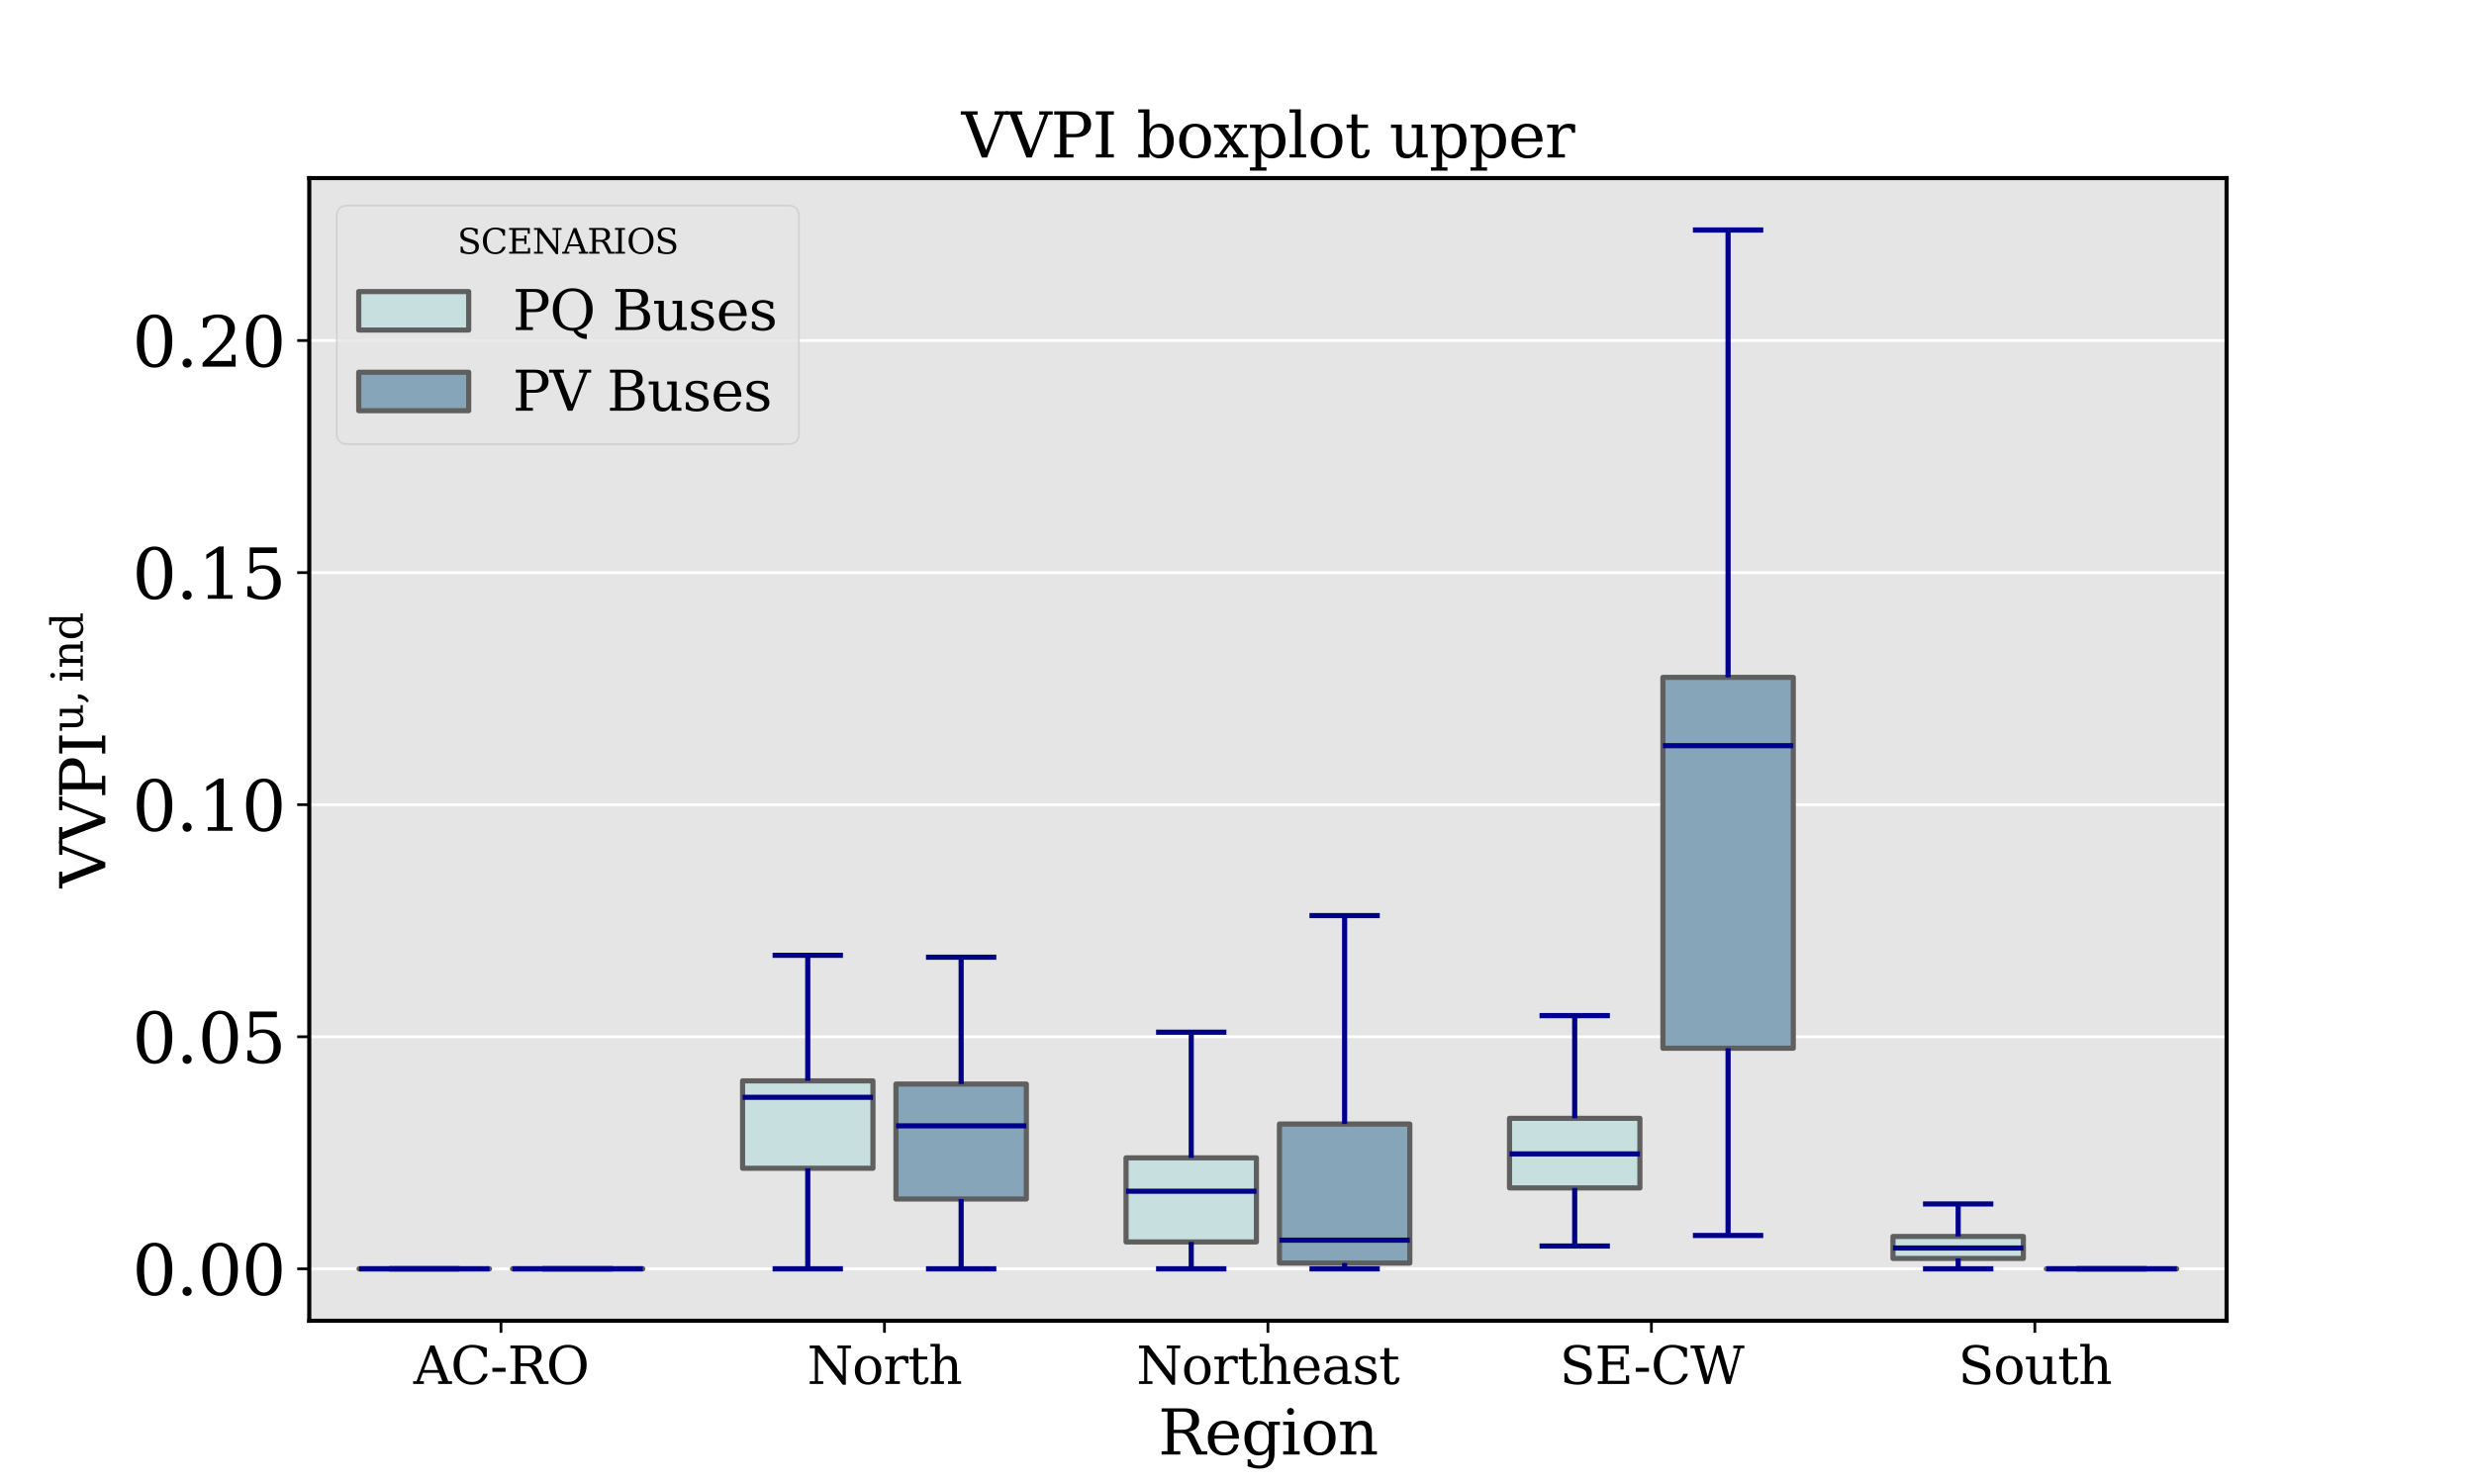 <?xml version="1.0" encoding="utf-8" standalone="no"?>
<!DOCTYPE svg PUBLIC "-//W3C//DTD SVG 1.1//EN"
  "http://www.w3.org/Graphics/SVG/1.1/DTD/svg11.dtd">
<svg xmlns:xlink="http://www.w3.org/1999/xlink" width="720pt" height="432pt" viewBox="0 0 720 432" xmlns="http://www.w3.org/2000/svg" version="1.1">
 <defs>
  <style type="text/css">*{stroke-linejoin: round; stroke-linecap: butt}</style>
 </defs>
 <g id="figure_1">
  <g id="patch_1">
   <path d="M 0 432 
L 720 432 
L 720 0 
L 0 0 
z
" style="fill: #ffffff"/>
  </g>
  <g id="axes_1">
   <g id="patch_2">
    <path d="M 90 384.48 
L 648 384.48 
L 648 51.84 
L 90 51.84 
z
" style="fill: #e5e5e5"/>
   </g>
   <g id="matplotlib.axis_1">
    <g id="xtick_1">
     <g id="line2d_1">
      <defs>
       <path id="m8b76ceb073" d="M 0 0 
L 0 3.5 
" style="stroke: #000000; stroke-width: 0.8"/>
      </defs>
      <g>
       <use xlink:href="#m8b76ceb073" x="145.8" y="384.48" style="stroke: #000000; stroke-width: 0.8"/>
      </g>
     </g>
     <g id="text_1">
      <!-- AC-RO -->
      <g transform="translate(120.314 402.878) scale(0.15 -0.15)">
       <defs>
        <path id="DejaVuSerif-41" d="M 1281 1691 
L 2994 1691 
L 2138 3909 
L 1281 1691 
z
M -38 0 
L -38 331 
L 372 331 
L 2034 4666 
L 2559 4666 
L 4225 331 
L 4684 331 
L 4684 0 
L 2988 0 
L 2988 331 
L 3506 331 
L 3116 1356 
L 1153 1356 
L 763 331 
L 1275 331 
L 1275 0 
L -38 0 
z
" transform="scale(0.016)"/>
        <path id="DejaVuSerif-43" d="M 4513 1234 
Q 4306 581 3820 245 
Q 3334 -91 2591 -91 
Q 2134 -91 1743 65 
Q 1353 222 1050 525 
Q 700 875 529 1320 
Q 359 1766 359 2328 
Q 359 3416 987 4083 
Q 1616 4750 2644 4750 
Q 3025 4750 3456 4650 
Q 3888 4550 4384 4347 
L 4384 3272 
L 4031 3272 
Q 3916 3859 3567 4137 
Q 3219 4416 2591 4416 
Q 1844 4416 1459 3886 
Q 1075 3356 1075 2328 
Q 1075 1303 1459 773 
Q 1844 244 2591 244 
Q 3113 244 3450 492 
Q 3788 741 3938 1234 
L 4513 1234 
z
" transform="scale(0.016)"/>
        <path id="DejaVuSerif-2d" d="M 281 1959 
L 1881 1959 
L 1881 1472 
L 281 1472 
L 281 1959 
z
" transform="scale(0.016)"/>
        <path id="DejaVuSerif-52" d="M 3066 2316 
Q 3284 2256 3442 2114 
Q 3600 1972 3725 1716 
L 4403 331 
L 4972 331 
L 4972 0 
L 3872 0 
L 3144 1484 
Q 2934 1916 2759 2042 
Q 2584 2169 2278 2169 
L 1581 2169 
L 1581 331 
L 2241 331 
L 2241 0 
L 353 0 
L 353 331 
L 947 331 
L 947 4331 
L 353 4331 
L 353 4666 
L 2719 4666 
Q 3400 4666 3770 4341 
Q 4141 4016 4141 3419 
Q 4141 2938 3870 2661 
Q 3600 2384 3066 2316 
z
M 1581 2503 
L 2503 2503 
Q 2975 2503 3200 2726 
Q 3425 2950 3425 3419 
Q 3425 3888 3200 4109 
Q 2975 4331 2503 4331 
L 1581 4331 
L 1581 2503 
z
" transform="scale(0.016)"/>
        <path id="DejaVuSerif-4f" d="M 2625 244 
Q 3391 244 3781 770 
Q 4172 1297 4172 2328 
Q 4172 3363 3781 3889 
Q 3391 4416 2625 4416 
Q 1856 4416 1465 3889 
Q 1075 3363 1075 2328 
Q 1075 1297 1465 770 
Q 1856 244 2625 244 
z
M 2625 -91 
Q 2150 -91 1751 65 
Q 1353 222 1050 525 
Q 700 875 529 1319 
Q 359 1763 359 2328 
Q 359 2894 529 3339 
Q 700 3784 1050 4134 
Q 1356 4441 1750 4595 
Q 2144 4750 2625 4750 
Q 3641 4750 4266 4084 
Q 4891 3419 4891 2328 
Q 4891 1769 4719 1320 
Q 4547 872 4197 525 
Q 3891 219 3497 64 
Q 3103 -91 2625 -91 
z
" transform="scale(0.016)"/>
       </defs>
       <use xlink:href="#DejaVuSerif-41"/>
       <use xlink:href="#DejaVuSerif-43" x="72.217"/>
       <use xlink:href="#DejaVuSerif-2d" x="148.73"/>
       <use xlink:href="#DejaVuSerif-52" x="182.52"/>
       <use xlink:href="#DejaVuSerif-4f" x="257.812"/>
      </g>
     </g>
    </g>
    <g id="xtick_2">
     <g id="line2d_2">
      <g>
       <use xlink:href="#m8b76ceb073" x="257.4" y="384.48" style="stroke: #000000; stroke-width: 0.8"/>
      </g>
     </g>
     <g id="text_2">
      <!-- North -->
      <g transform="translate(234.893 402.878) scale(0.15 -0.15)">
       <defs>
        <path id="DejaVuSerif-4e" d="M 313 0 
L 313 331 
L 941 331 
L 941 4331 
L 313 4331 
L 313 4666 
L 1509 4666 
L 4306 984 
L 4306 4331 
L 3681 4331 
L 3681 4666 
L 5319 4666 
L 5319 4331 
L 4691 4331 
L 4691 -91 
L 4313 -91 
L 1325 3841 
L 1325 331 
L 1953 331 
L 1953 0 
L 313 0 
z
" transform="scale(0.016)"/>
        <path id="DejaVuSerif-6f" d="M 1925 219 
Q 2388 219 2623 584 
Q 2859 950 2859 1663 
Q 2859 2375 2623 2739 
Q 2388 3103 1925 3103 
Q 1463 3103 1227 2739 
Q 991 2375 991 1663 
Q 991 950 1228 584 
Q 1466 219 1925 219 
z
M 1925 -91 
Q 1200 -91 759 389 
Q 319 869 319 1663 
Q 319 2456 758 2934 
Q 1197 3413 1925 3413 
Q 2653 3413 3092 2934 
Q 3531 2456 3531 1663 
Q 3531 869 3092 389 
Q 2653 -91 1925 -91 
z
" transform="scale(0.016)"/>
        <path id="DejaVuSerif-72" d="M 3059 3328 
L 3059 2497 
L 2728 2497 
Q 2713 2744 2591 2866 
Q 2469 2988 2234 2988 
Q 1809 2988 1582 2694 
Q 1356 2400 1356 1850 
L 1356 331 
L 2022 331 
L 2022 0 
L 263 0 
L 263 331 
L 781 331 
L 781 2994 
L 231 2994 
L 231 3322 
L 1356 3322 
L 1356 2731 
Q 1525 3078 1790 3245 
Q 2056 3413 2438 3413 
Q 2578 3413 2733 3391 
Q 2888 3369 3059 3328 
z
" transform="scale(0.016)"/>
        <path id="DejaVuSerif-74" d="M 691 2988 
L 184 2988 
L 184 3322 
L 691 3322 
L 691 4353 
L 1269 4353 
L 1269 3322 
L 2350 3322 
L 2350 2988 
L 1269 2988 
L 1269 878 
Q 1269 456 1350 337 
Q 1431 219 1650 219 
Q 1875 219 1978 351 
Q 2081 484 2088 781 
L 2522 781 
Q 2497 328 2275 118 
Q 2053 -91 1600 -91 
Q 1103 -91 897 129 
Q 691 350 691 878 
L 691 2988 
z
" transform="scale(0.016)"/>
        <path id="DejaVuSerif-68" d="M 263 0 
L 263 331 
L 781 331 
L 781 4531 
L 231 4531 
L 231 4863 
L 1356 4863 
L 1356 2731 
Q 1516 3069 1770 3241 
Q 2025 3413 2363 3413 
Q 2913 3413 3172 3097 
Q 3431 2781 3431 2113 
L 3431 331 
L 3944 331 
L 3944 0 
L 2356 0 
L 2356 331 
L 2853 331 
L 2853 1931 
Q 2853 2541 2704 2764 
Q 2556 2988 2175 2988 
Q 1775 2988 1565 2697 
Q 1356 2406 1356 1850 
L 1356 331 
L 1856 331 
L 1856 0 
L 263 0 
z
" transform="scale(0.016)"/>
       </defs>
       <use xlink:href="#DejaVuSerif-4e"/>
       <use xlink:href="#DejaVuSerif-6f" x="87.5"/>
       <use xlink:href="#DejaVuSerif-72" x="147.705"/>
       <use xlink:href="#DejaVuSerif-74" x="195.508"/>
       <use xlink:href="#DejaVuSerif-68" x="235.693"/>
      </g>
     </g>
    </g>
    <g id="xtick_3">
     <g id="line2d_3">
      <g>
       <use xlink:href="#m8b76ceb073" x="369" y="384.48" style="stroke: #000000; stroke-width: 0.8"/>
      </g>
     </g>
     <g id="text_3">
      <!-- Northeast -->
      <g transform="translate(330.72 402.878) scale(0.15 -0.15)">
       <defs>
        <path id="DejaVuSerif-65" d="M 3469 1600 
L 991 1600 
L 991 1575 
Q 991 903 1244 561 
Q 1497 219 1991 219 
Q 2369 219 2611 417 
Q 2853 616 2950 1006 
L 3413 1006 
Q 3275 459 2904 184 
Q 2534 -91 1931 -91 
Q 1203 -91 761 389 
Q 319 869 319 1663 
Q 319 2450 753 2931 
Q 1188 3413 1894 3413 
Q 2647 3413 3050 2948 
Q 3453 2484 3469 1600 
z
M 2791 1931 
Q 2772 2513 2545 2808 
Q 2319 3103 1894 3103 
Q 1497 3103 1269 2806 
Q 1041 2509 991 1931 
L 2791 1931 
z
" transform="scale(0.016)"/>
        <path id="DejaVuSerif-61" d="M 2547 1044 
L 2547 1747 
L 1806 1747 
Q 1378 1747 1168 1562 
Q 959 1378 959 997 
Q 959 650 1171 447 
Q 1384 244 1747 244 
Q 2106 244 2326 466 
Q 2547 688 2547 1044 
z
M 3122 2075 
L 3122 331 
L 3634 331 
L 3634 0 
L 2547 0 
L 2547 359 
Q 2356 128 2106 18 
Q 1856 -91 1522 -91 
Q 969 -91 644 203 
Q 319 497 319 997 
Q 319 1513 691 1797 
Q 1063 2081 1741 2081 
L 2547 2081 
L 2547 2309 
Q 2547 2688 2317 2895 
Q 2088 3103 1672 3103 
Q 1328 3103 1125 2947 
Q 922 2791 872 2484 
L 575 2484 
L 575 3156 
Q 875 3284 1158 3348 
Q 1441 3413 1709 3413 
Q 2400 3413 2761 3070 
Q 3122 2728 3122 2075 
z
" transform="scale(0.016)"/>
        <path id="DejaVuSerif-73" d="M 359 184 
L 359 959 
L 691 959 
Q 703 588 923 403 
Q 1144 219 1575 219 
Q 1963 219 2166 364 
Q 2369 509 2369 788 
Q 2369 1006 2220 1140 
Q 2072 1275 1594 1428 
L 1178 1569 
Q 750 1706 558 1912 
Q 366 2119 366 2438 
Q 366 2894 700 3153 
Q 1034 3413 1625 3413 
Q 1888 3413 2178 3344 
Q 2469 3275 2778 3144 
L 2778 2419 
L 2447 2419 
Q 2434 2741 2221 2922 
Q 2009 3103 1644 3103 
Q 1281 3103 1095 2975 
Q 909 2847 909 2591 
Q 909 2381 1050 2254 
Q 1191 2128 1613 1997 
L 2069 1856 
Q 2541 1709 2748 1489 
Q 2956 1269 2956 922 
Q 2956 450 2595 179 
Q 2234 -91 1600 -91 
Q 1278 -91 972 -22 
Q 666 47 359 184 
z
" transform="scale(0.016)"/>
       </defs>
       <use xlink:href="#DejaVuSerif-4e"/>
       <use xlink:href="#DejaVuSerif-6f" x="87.5"/>
       <use xlink:href="#DejaVuSerif-72" x="147.705"/>
       <use xlink:href="#DejaVuSerif-74" x="195.508"/>
       <use xlink:href="#DejaVuSerif-68" x="235.693"/>
       <use xlink:href="#DejaVuSerif-65" x="300.098"/>
       <use xlink:href="#DejaVuSerif-61" x="359.277"/>
       <use xlink:href="#DejaVuSerif-73" x="418.896"/>
       <use xlink:href="#DejaVuSerif-74" x="470.215"/>
      </g>
     </g>
    </g>
    <g id="xtick_4">
     <g id="line2d_4">
      <g>
       <use xlink:href="#m8b76ceb073" x="480.6" y="384.48" style="stroke: #000000; stroke-width: 0.8"/>
      </g>
     </g>
     <g id="text_4">
      <!-- SE-CW -->
      <g transform="translate(453.865 402.878) scale(0.15 -0.15)">
       <defs>
        <path id="DejaVuSerif-53" d="M 594 225 
L 594 1288 
L 953 1284 
Q 969 753 1261 498 
Q 1553 244 2150 244 
Q 2706 244 2998 464 
Q 3291 684 3291 1106 
Q 3291 1444 3114 1625 
Q 2938 1806 2369 1978 
L 1753 2163 
Q 1084 2366 811 2669 
Q 538 2972 538 3500 
Q 538 4094 959 4422 
Q 1381 4750 2144 4750 
Q 2469 4750 2856 4679 
Q 3244 4609 3681 4475 
L 3681 3481 
L 3328 3481 
Q 3275 3975 2998 4195 
Q 2722 4416 2156 4416 
Q 1663 4416 1405 4214 
Q 1147 4013 1147 3628 
Q 1147 3294 1340 3103 
Q 1534 2913 2163 2725 
L 2741 2553 
Q 3375 2363 3645 2067 
Q 3916 1772 3916 1275 
Q 3916 597 3481 253 
Q 3047 -91 2188 -91 
Q 1803 -91 1404 -12 
Q 1006 66 594 225 
z
" transform="scale(0.016)"/>
        <path id="DejaVuSerif-45" d="M 353 0 
L 353 331 
L 947 331 
L 947 4331 
L 353 4331 
L 353 4666 
L 4109 4666 
L 4109 3628 
L 3725 3628 
L 3725 4281 
L 1581 4281 
L 1581 2719 
L 3109 2719 
L 3109 3303 
L 3494 3303 
L 3494 1753 
L 3109 1753 
L 3109 2338 
L 1581 2338 
L 1581 384 
L 3775 384 
L 3775 1038 
L 4159 1038 
L 4159 0 
L 353 0 
z
" transform="scale(0.016)"/>
        <path id="DejaVuSerif-57" d="M 4878 0 
L 4366 0 
L 3297 3794 
L 2228 0 
L 1716 0 
L 494 4331 
L 31 4331 
L 31 4666 
L 1734 4666 
L 1734 4331 
L 1153 4331 
L 2125 884 
L 3188 4666 
L 3694 4666 
L 4775 844 
L 5753 4331 
L 5216 4331 
L 5216 4666 
L 6559 4666 
L 6559 4331 
L 6100 4331 
L 4878 0 
z
" transform="scale(0.016)"/>
       </defs>
       <use xlink:href="#DejaVuSerif-53"/>
       <use xlink:href="#DejaVuSerif-45" x="68.506"/>
       <use xlink:href="#DejaVuSerif-2d" x="143.379"/>
       <use xlink:href="#DejaVuSerif-43" x="177.168"/>
       <use xlink:href="#DejaVuSerif-57" x="253.682"/>
      </g>
     </g>
    </g>
    <g id="xtick_5">
     <g id="line2d_5">
      <g>
       <use xlink:href="#m8b76ceb073" x="592.2" y="384.48" style="stroke: #000000; stroke-width: 0.8"/>
      </g>
     </g>
     <g id="text_5">
      <!-- South -->
      <g transform="translate(569.872 402.878) scale(0.15 -0.15)">
       <defs>
        <path id="DejaVuSerif-75" d="M 2266 3322 
L 3341 3322 
L 3341 331 
L 3884 331 
L 3884 0 
L 2766 0 
L 2766 588 
Q 2606 256 2353 82 
Q 2100 -91 1766 -91 
Q 1213 -91 952 223 
Q 691 538 691 1209 
L 691 2988 
L 172 2988 
L 172 3322 
L 1269 3322 
L 1269 1388 
Q 1269 781 1417 556 
Q 1566 331 1947 331 
Q 2347 331 2556 625 
Q 2766 919 2766 1478 
L 2766 2988 
L 2266 2988 
L 2266 3322 
z
" transform="scale(0.016)"/>
       </defs>
       <use xlink:href="#DejaVuSerif-53"/>
       <use xlink:href="#DejaVuSerif-6f" x="68.506"/>
       <use xlink:href="#DejaVuSerif-75" x="128.711"/>
       <use xlink:href="#DejaVuSerif-74" x="193.115"/>
       <use xlink:href="#DejaVuSerif-68" x="233.301"/>
      </g>
     </g>
    </g>
    <g id="text_6">
     <!-- Region -->
     <g transform="translate(337.042 423.418) scale(0.18 -0.18)">
      <defs>
       <path id="DejaVuSerif-67" d="M 3359 2988 
L 3359 72 
Q 3359 -644 2965 -1033 
Q 2572 -1422 1844 -1422 
Q 1516 -1422 1216 -1362 
Q 916 -1303 641 -1184 
L 641 -488 
L 941 -488 
Q 997 -813 1206 -963 
Q 1416 -1113 1806 -1113 
Q 2313 -1113 2548 -827 
Q 2784 -541 2784 72 
L 2784 519 
Q 2616 206 2355 57 
Q 2094 -91 1709 -91 
Q 1097 -91 708 395 
Q 319 881 319 1663 
Q 319 2444 706 2928 
Q 1094 3413 1709 3413 
Q 2094 3413 2355 3264 
Q 2616 3116 2784 2803 
L 2784 3322 
L 3909 3322 
L 3909 2988 
L 3359 2988 
z
M 2784 1825 
Q 2784 2422 2554 2737 
Q 2325 3053 1888 3053 
Q 1444 3053 1217 2703 
Q 991 2353 991 1663 
Q 991 975 1217 622 
Q 1444 269 1888 269 
Q 2325 269 2554 583 
Q 2784 897 2784 1497 
L 2784 1825 
z
" transform="scale(0.016)"/>
       <path id="DejaVuSerif-69" d="M 622 4353 
Q 622 4497 726 4603 
Q 831 4709 978 4709 
Q 1122 4709 1226 4603 
Q 1331 4497 1331 4353 
Q 1331 4206 1228 4103 
Q 1125 4000 978 4000 
Q 831 4000 726 4103 
Q 622 4206 622 4353 
z
M 1356 331 
L 1900 331 
L 1900 0 
L 231 0 
L 231 331 
L 781 331 
L 781 2988 
L 231 2988 
L 231 3322 
L 1356 3322 
L 1356 331 
z
" transform="scale(0.016)"/>
       <path id="DejaVuSerif-6e" d="M 263 0 
L 263 331 
L 781 331 
L 781 2988 
L 231 2988 
L 231 3322 
L 1356 3322 
L 1356 2731 
Q 1516 3069 1770 3241 
Q 2025 3413 2363 3413 
Q 2913 3413 3172 3097 
Q 3431 2781 3431 2113 
L 3431 331 
L 3944 331 
L 3944 0 
L 2356 0 
L 2356 331 
L 2853 331 
L 2853 1931 
Q 2853 2541 2703 2767 
Q 2553 2994 2175 2994 
Q 1775 2994 1565 2701 
Q 1356 2409 1356 1850 
L 1356 331 
L 1856 331 
L 1856 0 
L 263 0 
z
" transform="scale(0.016)"/>
      </defs>
      <use xlink:href="#DejaVuSerif-52"/>
      <use xlink:href="#DejaVuSerif-65" x="75.293"/>
      <use xlink:href="#DejaVuSerif-67" x="134.473"/>
      <use xlink:href="#DejaVuSerif-69" x="198.486"/>
      <use xlink:href="#DejaVuSerif-6f" x="230.469"/>
      <use xlink:href="#DejaVuSerif-6e" x="290.674"/>
     </g>
    </g>
   </g>
   <g id="matplotlib.axis_2">
    <g id="ytick_1">
     <g id="line2d_6">
      <path d="M 90 369.36 
L 648 369.36 
" clip-path="url(#pd326e8bc0d)" style="fill: none; stroke: #ffffff; stroke-width: 0.8; stroke-linecap: square"/>
     </g>
     <g id="line2d_7">
      <defs>
       <path id="m4dde27d073" d="M 0 0 
L -3.5 0 
" style="stroke: #000000; stroke-width: 0.8"/>
      </defs>
      <g>
       <use xlink:href="#m4dde27d073" x="90" y="369.36" style="stroke: #000000; stroke-width: 0.8"/>
      </g>
     </g>
     <g id="text_7">
      <!-- 0.00 -->
      <g transform="translate(38.469 376.958) scale(0.2 -0.2)">
       <defs>
        <path id="DejaVuSerif-30" d="M 2034 219 
Q 2513 219 2750 744 
Q 2988 1269 2988 2328 
Q 2988 3391 2750 3916 
Q 2513 4441 2034 4441 
Q 1556 4441 1318 3916 
Q 1081 3391 1081 2328 
Q 1081 1269 1318 744 
Q 1556 219 2034 219 
z
M 2034 -91 
Q 1275 -91 848 546 
Q 422 1184 422 2328 
Q 422 3475 848 4112 
Q 1275 4750 2034 4750 
Q 2797 4750 3222 4112 
Q 3647 3475 3647 2328 
Q 3647 1184 3222 546 
Q 2797 -91 2034 -91 
z
" transform="scale(0.016)"/>
        <path id="DejaVuSerif-2e" d="M 603 325 
Q 603 500 722 622 
Q 841 744 1019 744 
Q 1191 744 1312 622 
Q 1434 500 1434 325 
Q 1434 153 1312 31 
Q 1191 -91 1019 -91 
Q 841 -91 722 29 
Q 603 150 603 325 
z
" transform="scale(0.016)"/>
       </defs>
       <use xlink:href="#DejaVuSerif-30"/>
       <use xlink:href="#DejaVuSerif-2e" x="63.623"/>
       <use xlink:href="#DejaVuSerif-30" x="95.41"/>
       <use xlink:href="#DejaVuSerif-30" x="159.033"/>
      </g>
     </g>
    </g>
    <g id="ytick_2">
     <g id="line2d_8">
      <path d="M 90 301.803 
L 648 301.803 
" clip-path="url(#pd326e8bc0d)" style="fill: none; stroke: #ffffff; stroke-width: 0.8; stroke-linecap: square"/>
     </g>
     <g id="line2d_9">
      <g>
       <use xlink:href="#m4dde27d073" x="90" y="301.803" style="stroke: #000000; stroke-width: 0.8"/>
      </g>
     </g>
     <g id="text_8">
      <!-- 0.05 -->
      <g transform="translate(38.469 309.402) scale(0.2 -0.2)">
       <defs>
        <path id="DejaVuSerif-35" d="M 3219 4666 
L 3219 4153 
L 1081 4153 
L 1081 2816 
Q 1244 2928 1461 2984 
Q 1678 3041 1947 3041 
Q 2703 3041 3140 2622 
Q 3578 2203 3578 1478 
Q 3578 738 3136 323 
Q 2694 -91 1894 -91 
Q 1572 -91 1234 -12 
Q 897 66 544 225 
L 544 1131 
L 897 1131 
Q 925 688 1179 453 
Q 1434 219 1894 219 
Q 2388 219 2653 544 
Q 2919 869 2919 1478 
Q 2919 2084 2655 2407 
Q 2391 2731 1894 2731 
Q 1613 2731 1398 2631 
Q 1184 2531 1019 2322 
L 750 2322 
L 750 4666 
L 3219 4666 
z
" transform="scale(0.016)"/>
       </defs>
       <use xlink:href="#DejaVuSerif-30"/>
       <use xlink:href="#DejaVuSerif-2e" x="63.623"/>
       <use xlink:href="#DejaVuSerif-30" x="95.41"/>
       <use xlink:href="#DejaVuSerif-35" x="159.033"/>
      </g>
     </g>
    </g>
    <g id="ytick_3">
     <g id="line2d_10">
      <path d="M 90 234.247 
L 648 234.247 
" clip-path="url(#pd326e8bc0d)" style="fill: none; stroke: #ffffff; stroke-width: 0.8; stroke-linecap: square"/>
     </g>
     <g id="line2d_11">
      <g>
       <use xlink:href="#m4dde27d073" x="90" y="234.247" style="stroke: #000000; stroke-width: 0.8"/>
      </g>
     </g>
     <g id="text_9">
      <!-- 0.10 -->
      <g transform="translate(38.469 241.845) scale(0.2 -0.2)">
       <defs>
        <path id="DejaVuSerif-31" d="M 909 0 
L 909 331 
L 1722 331 
L 1722 4213 
L 781 3603 
L 781 4013 
L 1919 4750 
L 2350 4750 
L 2350 331 
L 3163 331 
L 3163 0 
L 909 0 
z
" transform="scale(0.016)"/>
       </defs>
       <use xlink:href="#DejaVuSerif-30"/>
       <use xlink:href="#DejaVuSerif-2e" x="63.623"/>
       <use xlink:href="#DejaVuSerif-31" x="95.41"/>
       <use xlink:href="#DejaVuSerif-30" x="159.033"/>
      </g>
     </g>
    </g>
    <g id="ytick_4">
     <g id="line2d_12">
      <path d="M 90 166.69 
L 648 166.69 
" clip-path="url(#pd326e8bc0d)" style="fill: none; stroke: #ffffff; stroke-width: 0.8; stroke-linecap: square"/>
     </g>
     <g id="line2d_13">
      <g>
       <use xlink:href="#m4dde27d073" x="90" y="166.69" style="stroke: #000000; stroke-width: 0.8"/>
      </g>
     </g>
     <g id="text_10">
      <!-- 0.15 -->
      <g transform="translate(38.469 174.288) scale(0.2 -0.2)">
       <use xlink:href="#DejaVuSerif-30"/>
       <use xlink:href="#DejaVuSerif-2e" x="63.623"/>
       <use xlink:href="#DejaVuSerif-31" x="95.41"/>
       <use xlink:href="#DejaVuSerif-35" x="159.033"/>
      </g>
     </g>
    </g>
    <g id="ytick_5">
     <g id="line2d_14">
      <path d="M 90 99.133 
L 648 99.133 
" clip-path="url(#pd326e8bc0d)" style="fill: none; stroke: #ffffff; stroke-width: 0.8; stroke-linecap: square"/>
     </g>
     <g id="line2d_15">
      <g>
       <use xlink:href="#m4dde27d073" x="90" y="99.133" style="stroke: #000000; stroke-width: 0.8"/>
      </g>
     </g>
     <g id="text_11">
      <!-- 0.20 -->
      <g transform="translate(38.469 106.732) scale(0.2 -0.2)">
       <defs>
        <path id="DejaVuSerif-32" d="M 819 3553 
L 469 3553 
L 469 4384 
Q 803 4563 1142 4656 
Q 1481 4750 1806 4750 
Q 2534 4750 2956 4397 
Q 3378 4044 3378 3438 
Q 3378 2753 2422 1800 
Q 2347 1728 2309 1691 
L 1131 513 
L 3078 513 
L 3078 1088 
L 3444 1088 
L 3444 0 
L 434 0 
L 434 341 
L 1850 1753 
Q 2319 2222 2519 2614 
Q 2719 3006 2719 3438 
Q 2719 3909 2473 4175 
Q 2228 4441 1797 4441 
Q 1350 4441 1106 4219 
Q 863 3997 819 3553 
z
" transform="scale(0.016)"/>
       </defs>
       <use xlink:href="#DejaVuSerif-30"/>
       <use xlink:href="#DejaVuSerif-2e" x="63.623"/>
       <use xlink:href="#DejaVuSerif-32" x="95.41"/>
       <use xlink:href="#DejaVuSerif-30" x="159.033"/>
      </g>
     </g>
    </g>
    <g id="text_12">
     <!-- $\mathrm{VVPI}^\mathrm{u,ind}$ -->
     <g transform="translate(30.725 258.48) rotate(-90) scale(0.18 -0.18)">
      <defs>
       <path id="DejaVuSerif-56" d="M 1119 4331 
L 2497 750 
L 3872 4331 
L 3347 4331 
L 3347 4666 
L 4716 4666 
L 4716 4331 
L 4263 4331 
L 2597 0 
L 2059 0 
L 403 4331 
L -63 4331 
L -63 4666 
L 1638 4666 
L 1638 4331 
L 1119 4331 
z
" transform="scale(0.016)"/>
       <path id="DejaVuSerif-50" d="M 1581 2375 
L 2406 2375 
Q 2872 2375 3115 2626 
Q 3359 2878 3359 3353 
Q 3359 3831 3115 4081 
Q 2872 4331 2406 4331 
L 1581 4331 
L 1581 2375 
z
M 353 0 
L 353 331 
L 947 331 
L 947 4331 
L 353 4331 
L 353 4666 
L 2559 4666 
Q 3259 4666 3668 4311 
Q 4078 3956 4078 3353 
Q 4078 2753 3668 2397 
Q 3259 2041 2559 2041 
L 1581 2041 
L 1581 331 
L 2303 331 
L 2303 0 
L 353 0 
z
" transform="scale(0.016)"/>
       <path id="DejaVuSerif-49" d="M 1581 331 
L 2175 331 
L 2175 0 
L 353 0 
L 353 331 
L 947 331 
L 947 4331 
L 353 4331 
L 353 4666 
L 2175 4666 
L 2175 4331 
L 1581 4331 
L 1581 331 
z
" transform="scale(0.016)"/>
       <path id="DejaVuSerif-2c" d="M 231 -622 
Q 525 -406 662 -114 
Q 800 178 800 594 
L 800 709 
L 1416 709 
Q 1391 175 1164 -208 
Q 938 -591 481 -872 
L 231 -622 
z
" transform="scale(0.016)"/>
       <path id="DejaVuSerif-64" d="M 3359 331 
L 3909 331 
L 3909 0 
L 2784 0 
L 2784 519 
Q 2616 206 2355 57 
Q 2094 -91 1709 -91 
Q 1097 -91 708 395 
Q 319 881 319 1663 
Q 319 2444 706 2928 
Q 1094 3413 1709 3413 
Q 2094 3413 2355 3264 
Q 2616 3116 2784 2803 
L 2784 4531 
L 2241 4531 
L 2241 4863 
L 3359 4863 
L 3359 331 
z
M 2784 1497 
L 2784 1825 
Q 2784 2422 2554 2737 
Q 2325 3053 1888 3053 
Q 1444 3053 1217 2703 
Q 991 2353 991 1663 
Q 991 975 1217 622 
Q 1444 269 1888 269 
Q 2325 269 2554 583 
Q 2784 897 2784 1497 
z
" transform="scale(0.016)"/>
      </defs>
      <use xlink:href="#DejaVuSerif-56" transform="translate(0 0.477)"/>
      <use xlink:href="#DejaVuSerif-56" transform="translate(72.217 0.477)"/>
      <use xlink:href="#DejaVuSerif-50" transform="translate(144.434 0.477)"/>
      <use xlink:href="#DejaVuSerif-49" transform="translate(211.719 0.477)"/>
      <use xlink:href="#DejaVuSerif-75" transform="translate(252.129 36.811) scale(0.7)"/>
      <use xlink:href="#DejaVuSerif-2c" transform="translate(297.212 36.811) scale(0.7)"/>
      <use xlink:href="#DejaVuSerif-69" transform="translate(332.738 36.811) scale(0.7)"/>
      <use xlink:href="#DejaVuSerif-6e" transform="translate(355.126 36.811) scale(0.7)"/>
      <use xlink:href="#DejaVuSerif-64" transform="translate(400.209 36.811) scale(0.7)"/>
     </g>
    </g>
   </g>
   <g id="patch_3">
    <path d="M 145.8 369.36 
L 145.8 369.36 
L 145.8 369.36 
L 145.8 369.36 
z
" clip-path="url(#pd326e8bc0d)" style="fill: #c7dfdf; stroke: #5f5f5f; stroke-width: 1.5; stroke-linejoin: miter"/>
   </g>
   <g id="patch_4">
    <path d="M 145.8 369.36 
L 145.8 369.36 
L 145.8 369.36 
L 145.8 369.36 
z
" clip-path="url(#pd326e8bc0d)" style="fill: #86a5b8; stroke: #5f5f5f; stroke-width: 1.5; stroke-linejoin: miter"/>
   </g>
   <g id="patch_5">
    <path d="M 104.508 369.36 
L 142.452 369.36 
L 142.452 369.36 
L 104.508 369.36 
L 104.508 369.36 
z
" clip-path="url(#pd326e8bc0d)" style="fill: #c7dfdf; stroke: #5f5f5f; stroke-width: 1.5; stroke-linejoin: miter"/>
   </g>
   <g id="line2d_16">
    <path d="M 123.48 369.36 
L 123.48 369.36 
" clip-path="url(#pd326e8bc0d)" style="fill: none; stroke: #00008b; stroke-width: 1.5"/>
   </g>
   <g id="line2d_17">
    <path d="M 123.48 369.36 
L 123.48 369.36 
" clip-path="url(#pd326e8bc0d)" style="fill: none; stroke: #00008b; stroke-width: 1.5"/>
   </g>
   <g id="line2d_18">
    <path d="M 113.994 369.36 
L 132.966 369.36 
" clip-path="url(#pd326e8bc0d)" style="fill: none; stroke: #00008b; stroke-width: 1.5; stroke-linecap: square"/>
   </g>
   <g id="line2d_19">
    <path d="M 113.994 369.36 
L 132.966 369.36 
" clip-path="url(#pd326e8bc0d)" style="fill: none; stroke: #00008b; stroke-width: 1.5; stroke-linecap: square"/>
   </g>
   <g id="patch_6">
    <path d="M 216.108 340.085 
L 254.052 340.085 
L 254.052 314.642 
L 216.108 314.642 
L 216.108 340.085 
z
" clip-path="url(#pd326e8bc0d)" style="fill: #c7dfdf; stroke: #5f5f5f; stroke-width: 1.5; stroke-linejoin: miter"/>
   </g>
   <g id="line2d_20">
    <path d="M 235.08 340.085 
L 235.08 369.36 
" clip-path="url(#pd326e8bc0d)" style="fill: none; stroke: #00008b; stroke-width: 1.5"/>
   </g>
   <g id="line2d_21">
    <path d="M 235.08 314.642 
L 235.08 278.087 
" clip-path="url(#pd326e8bc0d)" style="fill: none; stroke: #00008b; stroke-width: 1.5"/>
   </g>
   <g id="line2d_22">
    <path d="M 225.594 369.36 
L 244.566 369.36 
" clip-path="url(#pd326e8bc0d)" style="fill: none; stroke: #00008b; stroke-width: 1.5; stroke-linecap: square"/>
   </g>
   <g id="line2d_23">
    <path d="M 225.594 278.087 
L 244.566 278.087 
" clip-path="url(#pd326e8bc0d)" style="fill: none; stroke: #00008b; stroke-width: 1.5; stroke-linecap: square"/>
   </g>
   <g id="patch_7">
    <path d="M 327.708 361.531 
L 365.652 361.531 
L 365.652 337.061 
L 327.708 337.061 
L 327.708 361.531 
z
" clip-path="url(#pd326e8bc0d)" style="fill: #c7dfdf; stroke: #5f5f5f; stroke-width: 1.5; stroke-linejoin: miter"/>
   </g>
   <g id="line2d_24">
    <path d="M 346.68 361.531 
L 346.68 369.36 
" clip-path="url(#pd326e8bc0d)" style="fill: none; stroke: #00008b; stroke-width: 1.5"/>
   </g>
   <g id="line2d_25">
    <path d="M 346.68 337.061 
L 346.68 300.481 
" clip-path="url(#pd326e8bc0d)" style="fill: none; stroke: #00008b; stroke-width: 1.5"/>
   </g>
   <g id="line2d_26">
    <path d="M 337.194 369.36 
L 356.166 369.36 
" clip-path="url(#pd326e8bc0d)" style="fill: none; stroke: #00008b; stroke-width: 1.5; stroke-linecap: square"/>
   </g>
   <g id="line2d_27">
    <path d="M 337.194 300.481 
L 356.166 300.481 
" clip-path="url(#pd326e8bc0d)" style="fill: none; stroke: #00008b; stroke-width: 1.5; stroke-linecap: square"/>
   </g>
   <g id="patch_8">
    <path d="M 439.308 345.804 
L 477.252 345.804 
L 477.252 325.56 
L 439.308 325.56 
L 439.308 345.804 
z
" clip-path="url(#pd326e8bc0d)" style="fill: #c7dfdf; stroke: #5f5f5f; stroke-width: 1.5; stroke-linejoin: miter"/>
   </g>
   <g id="line2d_28">
    <path d="M 458.28 345.804 
L 458.28 362.727 
" clip-path="url(#pd326e8bc0d)" style="fill: none; stroke: #00008b; stroke-width: 1.5"/>
   </g>
   <g id="line2d_29">
    <path d="M 458.28 325.56 
L 458.28 295.652 
" clip-path="url(#pd326e8bc0d)" style="fill: none; stroke: #00008b; stroke-width: 1.5"/>
   </g>
   <g id="line2d_30">
    <path d="M 448.794 362.727 
L 467.766 362.727 
" clip-path="url(#pd326e8bc0d)" style="fill: none; stroke: #00008b; stroke-width: 1.5; stroke-linecap: square"/>
   </g>
   <g id="line2d_31">
    <path d="M 448.794 295.652 
L 467.766 295.652 
" clip-path="url(#pd326e8bc0d)" style="fill: none; stroke: #00008b; stroke-width: 1.5; stroke-linecap: square"/>
   </g>
   <g id="patch_9">
    <path d="M 550.908 366.343 
L 588.852 366.343 
L 588.852 359.935 
L 550.908 359.935 
L 550.908 366.343 
z
" clip-path="url(#pd326e8bc0d)" style="fill: #c7dfdf; stroke: #5f5f5f; stroke-width: 1.5; stroke-linejoin: miter"/>
   </g>
   <g id="line2d_32">
    <path d="M 569.88 366.343 
L 569.88 369.36 
" clip-path="url(#pd326e8bc0d)" style="fill: none; stroke: #00008b; stroke-width: 1.5"/>
   </g>
   <g id="line2d_33">
    <path d="M 569.88 359.935 
L 569.88 350.473 
" clip-path="url(#pd326e8bc0d)" style="fill: none; stroke: #00008b; stroke-width: 1.5"/>
   </g>
   <g id="line2d_34">
    <path d="M 560.394 369.36 
L 579.366 369.36 
" clip-path="url(#pd326e8bc0d)" style="fill: none; stroke: #00008b; stroke-width: 1.5; stroke-linecap: square"/>
   </g>
   <g id="line2d_35">
    <path d="M 560.394 350.473 
L 579.366 350.473 
" clip-path="url(#pd326e8bc0d)" style="fill: none; stroke: #00008b; stroke-width: 1.5; stroke-linecap: square"/>
   </g>
   <g id="patch_10">
    <path d="M 149.148 369.36 
L 187.092 369.36 
L 187.092 369.36 
L 149.148 369.36 
L 149.148 369.36 
z
" clip-path="url(#pd326e8bc0d)" style="fill: #86a5b8; stroke: #5f5f5f; stroke-width: 1.5; stroke-linejoin: miter"/>
   </g>
   <g id="line2d_36">
    <path d="M 168.12 369.36 
L 168.12 369.36 
" clip-path="url(#pd326e8bc0d)" style="fill: none; stroke: #00008b; stroke-width: 1.5"/>
   </g>
   <g id="line2d_37">
    <path d="M 168.12 369.36 
L 168.12 369.36 
" clip-path="url(#pd326e8bc0d)" style="fill: none; stroke: #00008b; stroke-width: 1.5"/>
   </g>
   <g id="line2d_38">
    <path d="M 158.634 369.36 
L 177.606 369.36 
" clip-path="url(#pd326e8bc0d)" style="fill: none; stroke: #00008b; stroke-width: 1.5; stroke-linecap: square"/>
   </g>
   <g id="line2d_39">
    <path d="M 158.634 369.36 
L 177.606 369.36 
" clip-path="url(#pd326e8bc0d)" style="fill: none; stroke: #00008b; stroke-width: 1.5; stroke-linecap: square"/>
   </g>
   <g id="patch_11">
    <path d="M 260.748 349.035 
L 298.692 349.035 
L 298.692 315.573 
L 260.748 315.573 
L 260.748 349.035 
z
" clip-path="url(#pd326e8bc0d)" style="fill: #86a5b8; stroke: #5f5f5f; stroke-width: 1.5; stroke-linejoin: miter"/>
   </g>
   <g id="line2d_40">
    <path d="M 279.72 349.035 
L 279.72 369.36 
" clip-path="url(#pd326e8bc0d)" style="fill: none; stroke: #00008b; stroke-width: 1.5"/>
   </g>
   <g id="line2d_41">
    <path d="M 279.72 315.573 
L 279.72 278.655 
" clip-path="url(#pd326e8bc0d)" style="fill: none; stroke: #00008b; stroke-width: 1.5"/>
   </g>
   <g id="line2d_42">
    <path d="M 270.234 369.36 
L 289.206 369.36 
" clip-path="url(#pd326e8bc0d)" style="fill: none; stroke: #00008b; stroke-width: 1.5; stroke-linecap: square"/>
   </g>
   <g id="line2d_43">
    <path d="M 270.234 278.655 
L 289.206 278.655 
" clip-path="url(#pd326e8bc0d)" style="fill: none; stroke: #00008b; stroke-width: 1.5; stroke-linecap: square"/>
   </g>
   <g id="patch_12">
    <path d="M 372.348 367.688 
L 410.292 367.688 
L 410.292 327.215 
L 372.348 327.215 
L 372.348 367.688 
z
" clip-path="url(#pd326e8bc0d)" style="fill: #86a5b8; stroke: #5f5f5f; stroke-width: 1.5; stroke-linejoin: miter"/>
   </g>
   <g id="line2d_44">
    <path d="M 391.32 367.688 
L 391.32 369.36 
" clip-path="url(#pd326e8bc0d)" style="fill: none; stroke: #00008b; stroke-width: 1.5"/>
   </g>
   <g id="line2d_45">
    <path d="M 391.32 327.215 
L 391.32 266.536 
" clip-path="url(#pd326e8bc0d)" style="fill: none; stroke: #00008b; stroke-width: 1.5"/>
   </g>
   <g id="line2d_46">
    <path d="M 381.834 369.36 
L 400.806 369.36 
" clip-path="url(#pd326e8bc0d)" style="fill: none; stroke: #00008b; stroke-width: 1.5; stroke-linecap: square"/>
   </g>
   <g id="line2d_47">
    <path d="M 381.834 266.536 
L 400.806 266.536 
" clip-path="url(#pd326e8bc0d)" style="fill: none; stroke: #00008b; stroke-width: 1.5; stroke-linecap: square"/>
   </g>
   <g id="patch_13">
    <path d="M 483.948 305.152 
L 521.892 305.152 
L 521.892 197.188 
L 483.948 197.188 
L 483.948 305.152 
z
" clip-path="url(#pd326e8bc0d)" style="fill: #86a5b8; stroke: #5f5f5f; stroke-width: 1.5; stroke-linejoin: miter"/>
   </g>
   <g id="line2d_48">
    <path d="M 502.92 305.152 
L 502.92 359.657 
" clip-path="url(#pd326e8bc0d)" style="fill: none; stroke: #00008b; stroke-width: 1.5"/>
   </g>
   <g id="line2d_49">
    <path d="M 502.92 197.188 
L 502.92 66.96 
" clip-path="url(#pd326e8bc0d)" style="fill: none; stroke: #00008b; stroke-width: 1.5"/>
   </g>
   <g id="line2d_50">
    <path d="M 493.434 359.657 
L 512.406 359.657 
" clip-path="url(#pd326e8bc0d)" style="fill: none; stroke: #00008b; stroke-width: 1.5; stroke-linecap: square"/>
   </g>
   <g id="line2d_51">
    <path d="M 493.434 66.96 
L 512.406 66.96 
" clip-path="url(#pd326e8bc0d)" style="fill: none; stroke: #00008b; stroke-width: 1.5; stroke-linecap: square"/>
   </g>
   <g id="patch_14">
    <path d="M 595.548 369.36 
L 633.492 369.36 
L 633.492 369.36 
L 595.548 369.36 
L 595.548 369.36 
z
" clip-path="url(#pd326e8bc0d)" style="fill: #86a5b8; stroke: #5f5f5f; stroke-width: 1.5; stroke-linejoin: miter"/>
   </g>
   <g id="line2d_52">
    <path d="M 614.52 369.36 
L 614.52 369.36 
" clip-path="url(#pd326e8bc0d)" style="fill: none; stroke: #00008b; stroke-width: 1.5"/>
   </g>
   <g id="line2d_53">
    <path d="M 614.52 369.36 
L 614.52 369.36 
" clip-path="url(#pd326e8bc0d)" style="fill: none; stroke: #00008b; stroke-width: 1.5"/>
   </g>
   <g id="line2d_54">
    <path d="M 605.034 369.36 
L 624.006 369.36 
" clip-path="url(#pd326e8bc0d)" style="fill: none; stroke: #00008b; stroke-width: 1.5; stroke-linecap: square"/>
   </g>
   <g id="line2d_55">
    <path d="M 605.034 369.36 
L 624.006 369.36 
" clip-path="url(#pd326e8bc0d)" style="fill: none; stroke: #00008b; stroke-width: 1.5; stroke-linecap: square"/>
   </g>
   <g id="line2d_56">
    <path d="M 104.508 369.36 
L 142.452 369.36 
" clip-path="url(#pd326e8bc0d)" style="fill: none; stroke: #00008b; stroke-width: 1.5"/>
   </g>
   <g id="line2d_57">
    <path d="M 216.108 319.437 
L 254.052 319.437 
" clip-path="url(#pd326e8bc0d)" style="fill: none; stroke: #00008b; stroke-width: 1.5"/>
   </g>
   <g id="line2d_58">
    <path d="M 327.708 346.766 
L 365.652 346.766 
" clip-path="url(#pd326e8bc0d)" style="fill: none; stroke: #00008b; stroke-width: 1.5"/>
   </g>
   <g id="line2d_59">
    <path d="M 439.308 335.907 
L 477.252 335.907 
" clip-path="url(#pd326e8bc0d)" style="fill: none; stroke: #00008b; stroke-width: 1.5"/>
   </g>
   <g id="line2d_60">
    <path d="M 550.908 363.298 
L 588.852 363.298 
" clip-path="url(#pd326e8bc0d)" style="fill: none; stroke: #00008b; stroke-width: 1.5"/>
   </g>
   <g id="line2d_61">
    <path d="M 149.148 369.36 
L 187.092 369.36 
" clip-path="url(#pd326e8bc0d)" style="fill: none; stroke: #00008b; stroke-width: 1.5"/>
   </g>
   <g id="line2d_62">
    <path d="M 260.748 327.75 
L 298.692 327.75 
" clip-path="url(#pd326e8bc0d)" style="fill: none; stroke: #00008b; stroke-width: 1.5"/>
   </g>
   <g id="line2d_63">
    <path d="M 372.348 361.015 
L 410.292 361.015 
" clip-path="url(#pd326e8bc0d)" style="fill: none; stroke: #00008b; stroke-width: 1.5"/>
   </g>
   <g id="line2d_64">
    <path d="M 483.948 217.08 
L 521.892 217.08 
" clip-path="url(#pd326e8bc0d)" style="fill: none; stroke: #00008b; stroke-width: 1.5"/>
   </g>
   <g id="line2d_65">
    <path d="M 595.548 369.36 
L 633.492 369.36 
" clip-path="url(#pd326e8bc0d)" style="fill: none; stroke: #00008b; stroke-width: 1.5"/>
   </g>
   <g id="patch_15">
    <path d="M 90 384.48 
L 90 51.84 
" style="fill: none; stroke: #000000; stroke-width: 1.2; stroke-linejoin: miter; stroke-linecap: square"/>
   </g>
   <g id="patch_16">
    <path d="M 648 384.48 
L 648 51.84 
" style="fill: none; stroke: #000000; stroke-width: 1.2; stroke-linejoin: miter; stroke-linecap: square"/>
   </g>
   <g id="patch_17">
    <path d="M 90 384.48 
L 648 384.48 
" style="fill: none; stroke: #000000; stroke-width: 1.2; stroke-linejoin: miter; stroke-linecap: square"/>
   </g>
   <g id="patch_18">
    <path d="M 90 51.84 
L 648 51.84 
" style="fill: none; stroke: #000000; stroke-width: 1.2; stroke-linejoin: miter; stroke-linecap: square"/>
   </g>
   <g id="text_13">
    <!-- VVPI boxplot upper -->
    <g transform="translate(279.792 45.84) scale(0.18 -0.18)">
     <defs>
      <path id="DejaVuSerif-20" transform="scale(0.016)"/>
      <path id="DejaVuSerif-62" d="M 738 331 
L 738 4531 
L 184 4531 
L 184 4863 
L 1313 4863 
L 1313 2803 
Q 1481 3116 1742 3264 
Q 2003 3413 2388 3413 
Q 3000 3413 3387 2928 
Q 3775 2444 3775 1663 
Q 3775 881 3387 395 
Q 3000 -91 2388 -91 
Q 2003 -91 1742 57 
Q 1481 206 1313 519 
L 1313 0 
L 184 0 
L 184 331 
L 738 331 
z
M 1313 1497 
Q 1313 897 1542 583 
Q 1772 269 2209 269 
Q 2650 269 2876 622 
Q 3103 975 3103 1663 
Q 3103 2353 2876 2703 
Q 2650 3053 2209 3053 
Q 1772 3053 1542 2737 
Q 1313 2422 1313 1825 
L 1313 1497 
z
" transform="scale(0.016)"/>
      <path id="DejaVuSerif-78" d="M 1863 2028 
L 2559 2988 
L 2113 2988 
L 2113 3322 
L 3391 3322 
L 3391 2988 
L 2950 2988 
L 2059 1759 
L 3097 331 
L 3531 331 
L 3531 0 
L 1997 0 
L 1997 331 
L 2419 331 
L 1697 1325 
L 972 331 
L 1403 331 
L 1403 0 
L 141 0 
L 141 331 
L 581 331 
L 1497 1594 
L 488 2988 
L 78 2988 
L 78 3322 
L 1563 3322 
L 1563 2988 
L 1166 2988 
L 1863 2028 
z
" transform="scale(0.016)"/>
      <path id="DejaVuSerif-70" d="M 1313 1825 
L 1313 1497 
Q 1313 897 1542 583 
Q 1772 269 2209 269 
Q 2650 269 2876 622 
Q 3103 975 3103 1663 
Q 3103 2353 2876 2703 
Q 2650 3053 2209 3053 
Q 1772 3053 1542 2737 
Q 1313 2422 1313 1825 
z
M 738 2988 
L 184 2988 
L 184 3322 
L 1313 3322 
L 1313 2803 
Q 1481 3116 1742 3264 
Q 2003 3413 2388 3413 
Q 3000 3413 3387 2928 
Q 3775 2444 3775 1663 
Q 3775 881 3387 395 
Q 3000 -91 2388 -91 
Q 2003 -91 1742 57 
Q 1481 206 1313 519 
L 1313 -997 
L 1856 -997 
L 1856 -1331 
L 184 -1331 
L 184 -997 
L 738 -997 
L 738 2988 
z
" transform="scale(0.016)"/>
      <path id="DejaVuSerif-6c" d="M 1313 331 
L 1856 331 
L 1856 0 
L 184 0 
L 184 331 
L 738 331 
L 738 4531 
L 184 4531 
L 184 4863 
L 1313 4863 
L 1313 331 
z
" transform="scale(0.016)"/>
     </defs>
     <use xlink:href="#DejaVuSerif-56"/>
     <use xlink:href="#DejaVuSerif-56" x="72.217"/>
     <use xlink:href="#DejaVuSerif-50" x="144.434"/>
     <use xlink:href="#DejaVuSerif-49" x="211.719"/>
     <use xlink:href="#DejaVuSerif-20" x="251.221"/>
     <use xlink:href="#DejaVuSerif-62" x="283.008"/>
     <use xlink:href="#DejaVuSerif-6f" x="347.021"/>
     <use xlink:href="#DejaVuSerif-78" x="407.227"/>
     <use xlink:href="#DejaVuSerif-70" x="463.623"/>
     <use xlink:href="#DejaVuSerif-6c" x="527.637"/>
     <use xlink:href="#DejaVuSerif-6f" x="559.619"/>
     <use xlink:href="#DejaVuSerif-74" x="619.824"/>
     <use xlink:href="#DejaVuSerif-20" x="660.01"/>
     <use xlink:href="#DejaVuSerif-75" x="691.797"/>
     <use xlink:href="#DejaVuSerif-70" x="756.201"/>
     <use xlink:href="#DejaVuSerif-70" x="820.215"/>
     <use xlink:href="#DejaVuSerif-65" x="884.229"/>
     <use xlink:href="#DejaVuSerif-72" x="943.408"/>
    </g>
   </g>
   <g id="legend_1">
    <g id="patch_19">
     <path d="M 101.2 129.288 
L 229.32 129.288 
Q 232.52 129.288 232.52 126.088 
L 232.52 63.04 
Q 232.52 59.84 229.32 59.84 
L 101.2 59.84 
Q 98 59.84 98 63.04 
L 98 126.088 
Q 98 129.288 101.2 129.288 
z
" style="fill: #e5e5e5; opacity: 0.8; stroke: #cccccc; stroke-width: 0.5; stroke-linejoin: miter"/>
    </g>
    <g id="text_14">
     <!-- SCENARIOS -->
     <g transform="translate(133.109 73.838) scale(0.1 -0.1)">
      <use xlink:href="#DejaVuSerif-53"/>
      <use xlink:href="#DejaVuSerif-43" x="68.506"/>
      <use xlink:href="#DejaVuSerif-45" x="145.02"/>
      <use xlink:href="#DejaVuSerif-4e" x="218.018"/>
      <use xlink:href="#DejaVuSerif-41" x="305.518"/>
      <use xlink:href="#DejaVuSerif-52" x="377.734"/>
      <use xlink:href="#DejaVuSerif-49" x="453.027"/>
      <use xlink:href="#DejaVuSerif-4f" x="492.529"/>
      <use xlink:href="#DejaVuSerif-53" x="574.512"/>
     </g>
    </g>
    <g id="patch_20">
     <path d="M 104.4 96.076 
L 136.4 96.076 
L 136.4 84.876 
L 104.4 84.876 
z
" style="fill: #c7dfdf; stroke: #5f5f5f; stroke-width: 1.5; stroke-linejoin: miter"/>
    </g>
    <g id="text_15">
     <!-- PQ Buses -->
     <g transform="translate(149.2 96.076) scale(0.16 -0.16)">
      <defs>
       <path id="DejaVuSerif-51" d="M 2700 -91 
Q 1628 -91 993 567 
Q 359 1225 359 2328 
Q 359 2894 529 3339 
Q 700 3784 1050 4134 
Q 1356 4441 1750 4595 
Q 2144 4750 2625 4750 
Q 3641 4750 4266 4084 
Q 4891 3419 4891 2328 
Q 4891 1403 4422 773 
Q 3953 144 3128 -38 
Q 3297 -247 3539 -347 
Q 3781 -447 4122 -447 
L 4219 -447 
L 4219 -1025 
Q 3691 -1000 3314 -767 
Q 2938 -534 2700 -91 
z
M 2625 244 
Q 3391 244 3781 770 
Q 4172 1297 4172 2328 
Q 4172 3363 3781 3889 
Q 3391 4416 2625 4416 
Q 1856 4416 1465 3889 
Q 1075 3363 1075 2328 
Q 1075 1297 1465 770 
Q 1856 244 2625 244 
z
" transform="scale(0.016)"/>
       <path id="DejaVuSerif-42" d="M 1581 331 
L 2516 331 
Q 3078 331 3337 575 
Q 3597 819 3597 1350 
Q 3597 1878 3339 2120 
Q 3081 2363 2516 2363 
L 1581 2363 
L 1581 331 
z
M 1581 2694 
L 2375 2694 
Q 2888 2694 3123 2891 
Q 3359 3088 3359 3513 
Q 3359 3941 3123 4136 
Q 2888 4331 2375 4331 
L 1581 4331 
L 1581 2694 
z
M 353 0 
L 353 331 
L 947 331 
L 947 4331 
L 353 4331 
L 353 4666 
L 2656 4666 
Q 3363 4666 3720 4377 
Q 4078 4088 4078 3513 
Q 4078 3097 3829 2850 
Q 3581 2603 3103 2547 
Q 3697 2472 4005 2167 
Q 4313 1863 4313 1350 
Q 4313 656 3875 328 
Q 3438 0 2509 0 
L 353 0 
z
" transform="scale(0.016)"/>
      </defs>
      <use xlink:href="#DejaVuSerif-50"/>
      <use xlink:href="#DejaVuSerif-51" x="67.285"/>
      <use xlink:href="#DejaVuSerif-20" x="149.268"/>
      <use xlink:href="#DejaVuSerif-42" x="181.055"/>
      <use xlink:href="#DejaVuSerif-75" x="254.541"/>
      <use xlink:href="#DejaVuSerif-73" x="318.945"/>
      <use xlink:href="#DejaVuSerif-65" x="370.264"/>
      <use xlink:href="#DejaVuSerif-73" x="429.443"/>
     </g>
    </g>
    <g id="patch_21">
     <path d="M 104.4 119.561 
L 136.4 119.561 
L 136.4 108.361 
L 104.4 108.361 
z
" style="fill: #86a5b8; stroke: #5f5f5f; stroke-width: 1.5; stroke-linejoin: miter"/>
    </g>
    <g id="text_16">
     <!-- PV Buses -->
     <g transform="translate(149.2 119.561) scale(0.16 -0.16)">
      <use xlink:href="#DejaVuSerif-50"/>
      <use xlink:href="#DejaVuSerif-56" x="67.285"/>
      <use xlink:href="#DejaVuSerif-20" x="139.502"/>
      <use xlink:href="#DejaVuSerif-42" x="171.289"/>
      <use xlink:href="#DejaVuSerif-75" x="244.775"/>
      <use xlink:href="#DejaVuSerif-73" x="309.18"/>
      <use xlink:href="#DejaVuSerif-65" x="360.498"/>
      <use xlink:href="#DejaVuSerif-73" x="419.678"/>
     </g>
    </g>
   </g>
  </g>
 </g>
 <defs>
  <clipPath id="pd326e8bc0d">
   <rect x="90" y="51.84" width="558" height="332.64"/>
  </clipPath>
 </defs>
</svg>
